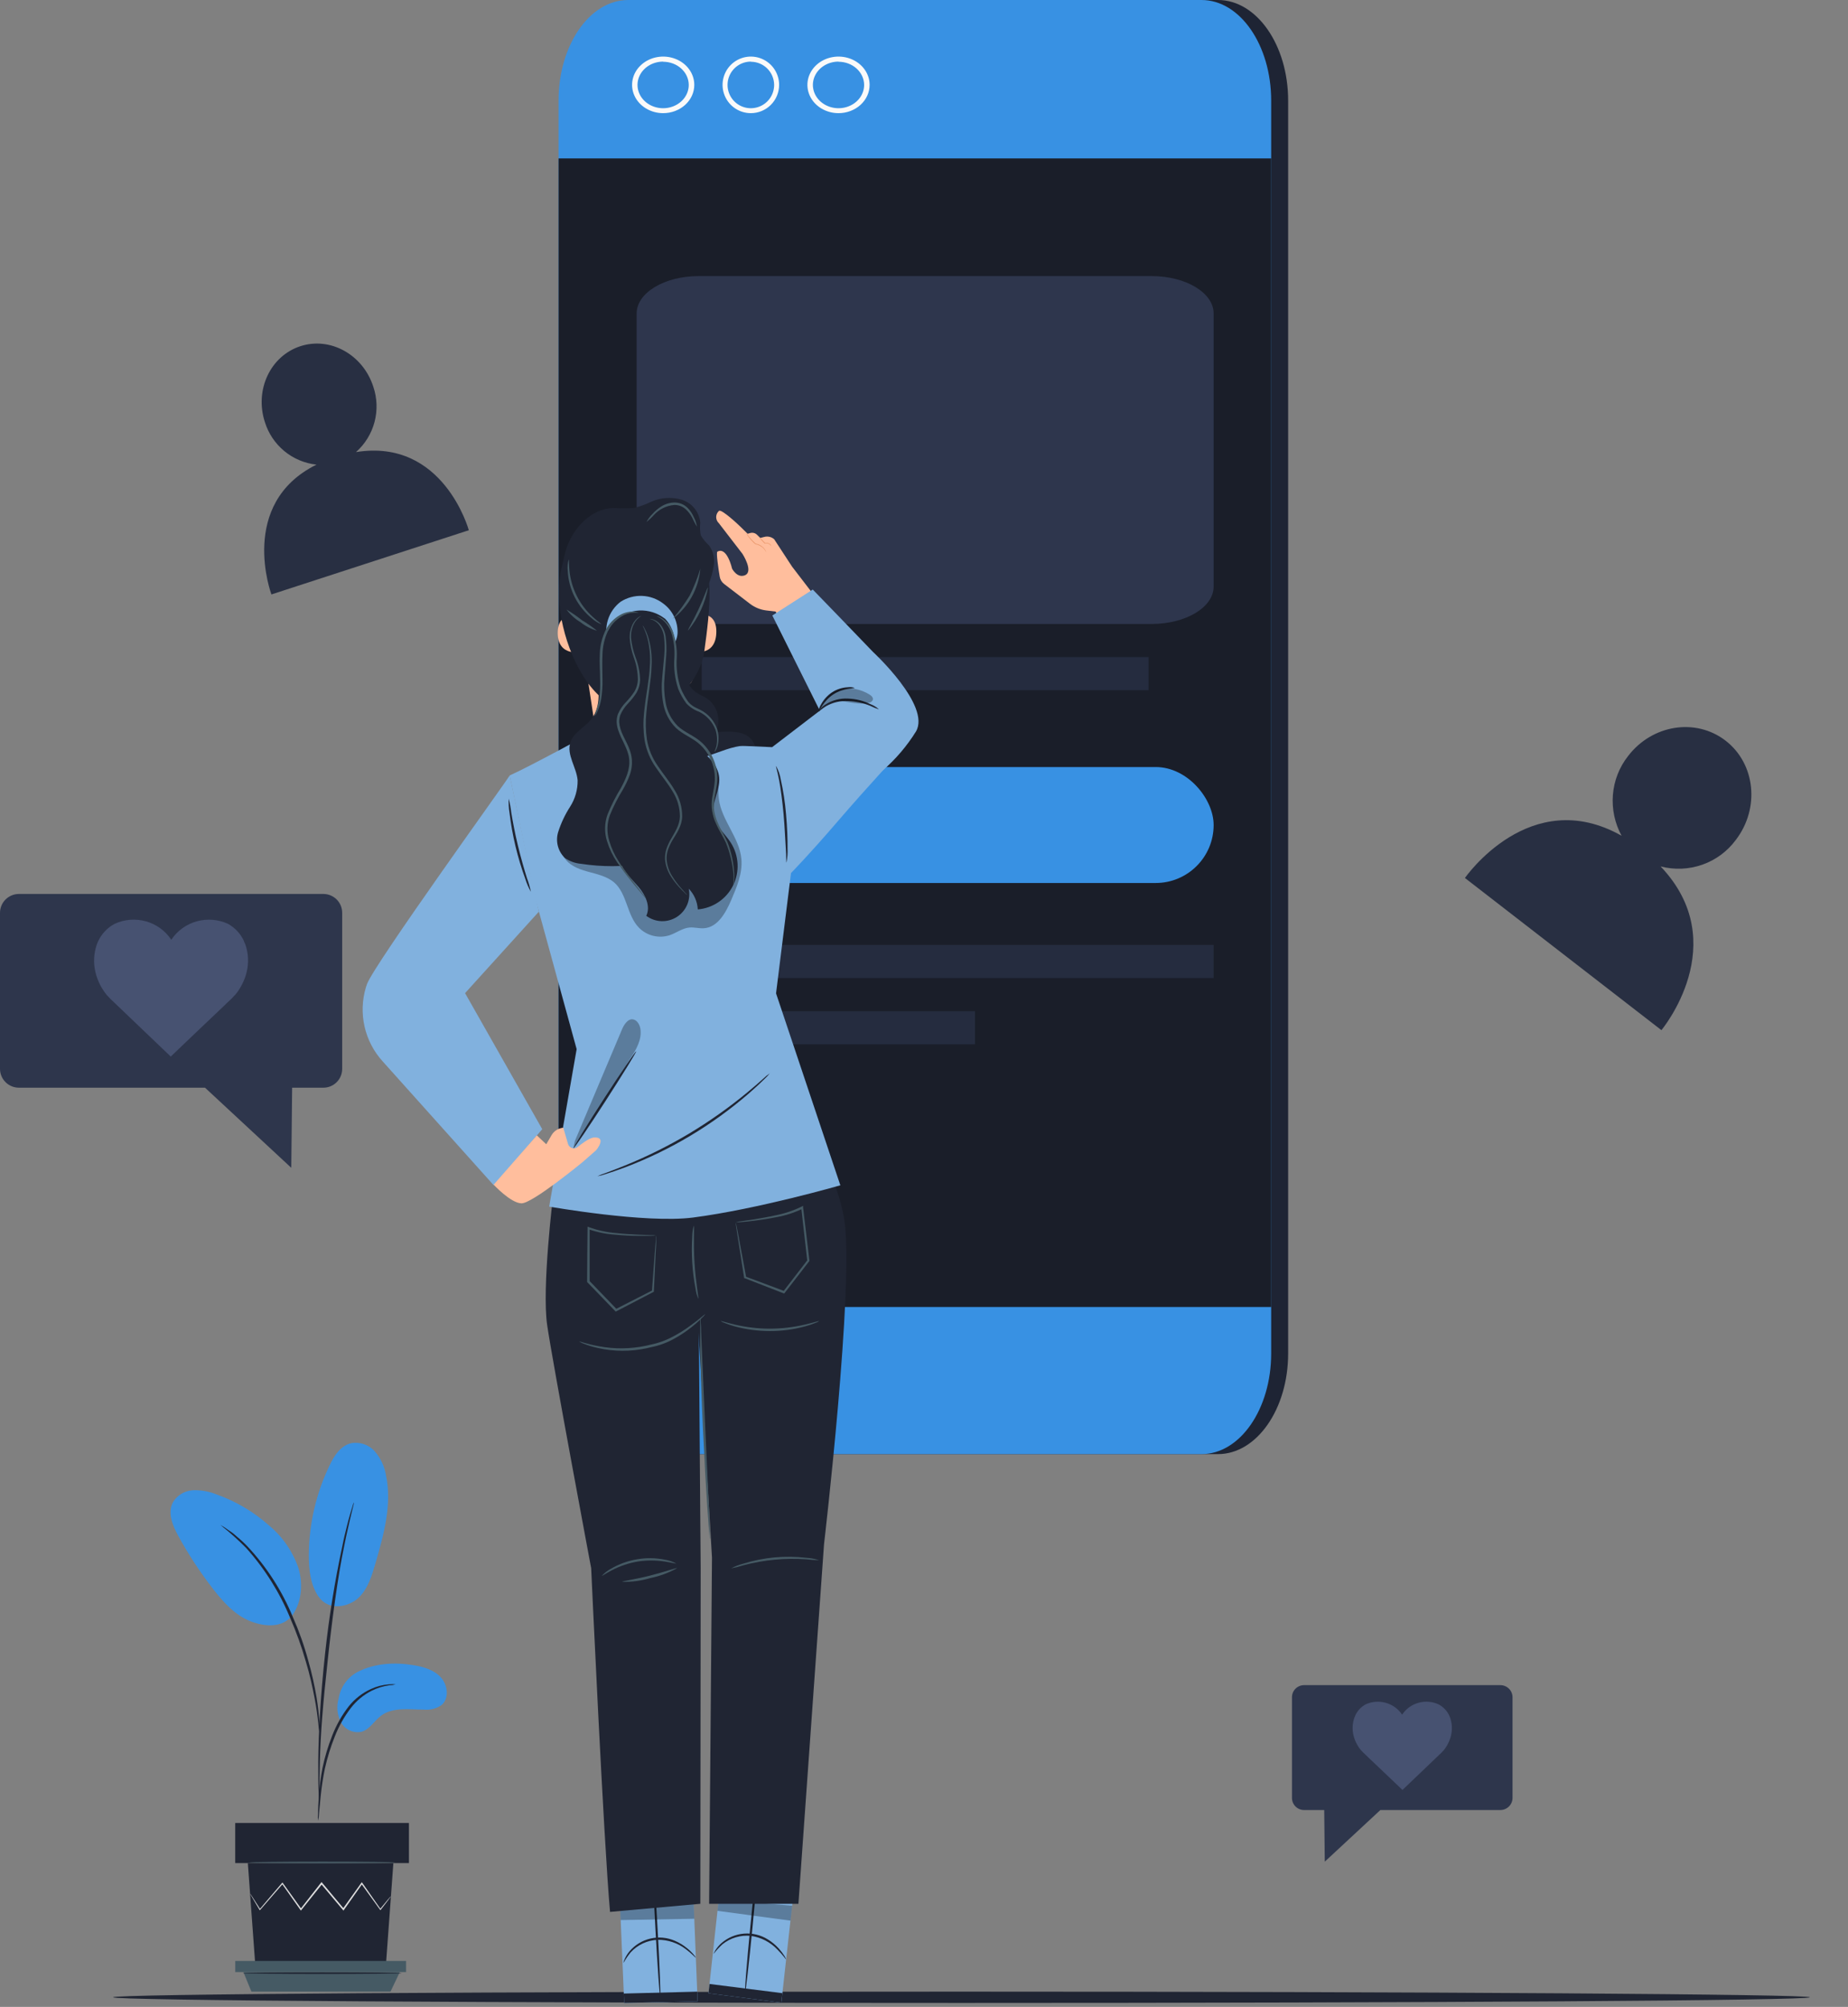 <svg width="339" height="368" viewBox="0 0 339 368" fill="none" xmlns="http://www.w3.org/2000/svg">
<rect x="0" y="0" width="339" height="368" fill="#808080" stroke="none"/>
<path d="M237 311.217V329.682C237 330.27 237.234 330.834 237.651 331.25C238.068 331.666 238.634 331.9 239.223 331.9H242.917L243.017 341.37L253.218 331.9H275.239C275.828 331.896 276.391 331.662 276.808 331.246C277.224 330.831 277.459 330.269 277.462 329.682V311.217C277.459 310.63 277.224 310.068 276.808 309.653C276.391 309.238 275.828 309.003 275.239 309H239.223C238.634 309 238.068 309.234 237.651 309.649C237.234 310.065 237 310.629 237 311.217Z" fill="#2E364C"/>
<path d="M263.511 322.253L263.866 321.916L264.043 321.741C264.281 321.54 264.502 321.319 264.702 321.08L264.841 320.943C265.089 320.631 265.314 320.301 265.512 319.956C265.747 319.522 265.938 319.067 266.082 318.596C266.117 318.485 266.147 318.373 266.171 318.259C266.436 317.163 266.379 316.016 266.006 314.951L265.867 314.614C265.461 313.726 264.772 312.994 263.904 312.529C262.745 311.994 261.428 311.89 260.197 312.236C258.966 312.582 257.903 313.356 257.205 314.414C256.506 313.358 255.443 312.586 254.213 312.24C252.982 311.894 251.667 311.996 250.507 312.529C249.666 312.991 249 313.71 248.608 314.576C248.608 314.689 248.506 314.801 248.468 314.913C248.084 315.976 248.023 317.125 248.291 318.221C248.326 318.332 248.356 318.445 248.38 318.558C248.523 319.032 248.718 319.488 248.962 319.919C249.152 320.269 249.377 320.599 249.633 320.905L249.76 321.03C249.972 321.274 250.2 321.503 250.444 321.717L250.621 321.879L250.963 322.216L254.445 325.524L254.8 325.861L257.269 328.22L259.738 325.861L260.093 325.524L263.511 322.253Z" fill="#475271"/>
<path d="M62.769 167.364V196.009C62.769 196.921 62.405 197.796 61.758 198.441C61.111 199.086 60.234 199.448 59.319 199.448H53.59L53.434 214.14L37.61 199.448H3.449C2.536 199.443 1.662 199.079 1.016 198.435C0.37 197.791 0.005 196.919 -0 196.009V167.364C0.005 166.454 0.37 165.582 1.016 164.938C1.662 164.294 2.536 163.93 3.449 163.925H59.319C60.234 163.925 61.111 164.287 61.758 164.932C62.405 165.577 62.769 166.452 62.769 167.364Z" fill="#2E364C"/>
<path d="M21.639 184.484L21.089 183.961L20.814 183.69C20.445 183.377 20.103 183.034 19.793 182.664L19.577 182.451C19.192 181.967 18.844 181.456 18.536 180.921C18.171 180.248 17.875 179.541 17.652 178.81C17.597 178.638 17.551 178.464 17.514 178.287C17.102 176.588 17.191 174.807 17.77 173.156L17.986 172.633C18.615 171.256 19.684 170.12 21.03 169.399C22.829 168.569 24.871 168.407 26.781 168.944C28.691 169.482 30.339 170.682 31.422 172.323C32.507 170.685 34.155 169.488 36.064 168.95C37.973 168.413 40.014 168.573 41.813 169.399C43.117 170.116 44.151 171.23 44.759 172.575C44.759 172.749 44.916 172.923 44.975 173.098C45.571 174.746 45.666 176.529 45.25 178.229C45.195 178.401 45.15 178.576 45.113 178.752C44.891 179.486 44.588 180.194 44.209 180.863C43.915 181.406 43.566 181.918 43.168 182.393L42.972 182.586C42.643 182.965 42.289 183.321 41.911 183.651L41.636 183.903L41.106 184.426L35.704 189.558L35.154 190.08L31.323 193.74L27.493 190.08L26.943 189.558L21.639 184.484Z" fill="#475271"/>
<path d="M58.056 85.198C55.886 84.966 53.832 84.101 52.148 82.709C50.464 81.318 49.224 79.462 48.581 77.371C46.681 71.503 49.593 65.287 55.081 63.489C60.569 61.69 66.571 65.011 68.472 70.888C69.188 72.981 69.269 75.239 68.705 77.377C68.141 79.516 66.956 81.438 65.302 82.901C81.365 80.301 86 97.228 86 97.228L49.789 109C49.789 109 43.573 92.375 58.056 85.198Z" fill="#282F42"/>
<path d="M297.469 153.254C296.22 150.956 295.665 148.349 295.872 145.756C296.079 143.163 297.039 140.697 298.634 138.665C303.043 132.867 311.06 131.59 316.536 135.808C322.013 140.027 322.865 148.176 318.447 153.98C316.902 156.086 314.763 157.675 312.303 158.547C309.842 159.418 307.17 159.533 304.624 158.876C318.066 173.006 304.772 188.896 304.772 188.896L268.73 160.995C268.73 160.995 280.656 143.745 297.469 153.254Z" fill="#282F42"/>
<path d="M332 366.237C332 366.835 262.318 367.274 176.382 367.274C90.445 367.274 20.75 366.835 20.75 366.237C20.75 365.638 90.418 365.199 176.382 365.199C262.346 365.199 332 365.678 332 366.237Z" fill="#202533"/>
<path d="M65.602 306.58C68.717 304.973 72.388 304.767 75.846 305.338C77.704 305.643 79.654 306.199 80.91 307.623C82.167 309.047 82.434 311.477 80.964 312.68C80.026 313.311 78.898 313.597 77.773 313.487C75.061 313.487 72.061 312.977 69.897 314.607C68.656 315.536 67.841 317.082 66.364 317.539C65.63 317.705 64.862 317.628 64.176 317.32C63.489 317.013 62.921 316.491 62.556 315.833C61.849 314.476 61.694 312.9 62.121 311.431C62.288 310.409 62.689 309.439 63.293 308.597C63.897 307.756 64.687 307.065 65.602 306.58Z" fill="#3891E3"/>
<path d="M58.466 292.802C60.37 295.521 64.071 294.622 65.793 292.962C67.514 291.301 68.23 288.887 68.892 286.595C70.415 281.347 71.939 275.848 70.804 270.502C70.53 268.884 69.819 267.372 68.748 266.13C68.204 265.517 67.509 265.059 66.733 264.801C65.956 264.543 65.124 264.494 64.323 264.66C62.457 265.147 61.276 266.945 60.454 268.719C57.977 273.854 56.676 279.477 56.645 285.178C56.645 287.828 56.943 290.608 58.443 292.794" fill="#3891E3"/>
<path d="M53.233 296.701C55.297 294.249 55.693 290.669 54.756 287.562C53.712 284.506 51.847 281.797 49.364 279.732C46.548 277.223 43.271 275.285 39.715 274.028C38.336 273.467 36.853 273.207 35.366 273.266C34.624 273.31 33.904 273.534 33.268 273.919C32.632 274.304 32.1 274.838 31.718 275.475C30.697 277.417 31.672 279.77 32.73 281.689C34.59 285.072 36.711 288.303 39.075 291.354C40.979 293.807 43.157 296.229 46.059 297.333C48.961 298.437 51.969 298.316 53.507 296.305" fill="#3891E3"/>
<path d="M58.336 333.852C58.437 333.445 58.495 333.029 58.511 332.611C58.594 331.712 58.709 330.585 58.838 329.237C59.008 327.575 59.262 325.922 59.6 324.286C60.045 322.294 60.649 320.341 61.405 318.445C62.142 316.551 63.145 314.771 64.383 313.159C65.403 311.843 66.704 310.771 68.191 310.021C69.19 309.525 70.262 309.19 71.367 309.031C71.781 309.02 72.192 308.961 72.593 308.856C72.178 308.81 71.759 308.81 71.344 308.856C70.197 308.94 69.074 309.232 68.031 309.717C66.456 310.438 65.071 311.518 63.987 312.87C62.715 314.507 61.689 316.321 60.94 318.254C60.175 320.179 59.579 322.167 59.158 324.195C58.838 325.851 58.617 327.524 58.495 329.206C58.389 330.638 58.351 331.796 58.336 332.603C58.287 333.018 58.287 333.437 58.336 333.852Z" fill="#202533"/>
<path d="M58.564 331.255C58.603 331.065 58.615 330.87 58.602 330.677C58.602 330.25 58.602 329.702 58.602 329.039C58.602 327.615 58.602 325.551 58.678 323.007C58.8 317.919 59.242 312.443 60.087 304.728C60.849 297.47 61.968 289.016 63.133 283.525C63.377 282.276 63.621 281.149 63.849 280.166C64.078 279.184 64.26 278.331 64.436 277.638C64.611 276.945 64.725 276.465 64.824 276.046C64.88 275.86 64.913 275.668 64.923 275.475C64.839 275.648 64.772 275.829 64.725 276.015C64.596 276.427 64.443 276.952 64.245 277.592C64.047 278.232 63.819 279.115 63.575 280.098C63.331 281.08 63.042 282.2 62.813 283.449C61.412 289.946 60.354 296.513 59.645 303.121C58.8 310.859 58.419 317.904 58.381 323.007C58.381 325.558 58.381 327.622 58.472 329.054C58.518 329.717 58.548 330.258 58.571 330.692C58.55 330.879 58.548 331.068 58.564 331.255Z" fill="#202533"/>
<path d="M58.603 317.66C58.652 317.09 58.652 316.516 58.603 315.946C58.506 314.392 58.331 312.844 58.078 311.308C57.7 309.024 57.191 306.763 56.555 304.537C55.819 301.801 54.874 299.125 53.729 296.533C51.765 291.75 48.95 287.363 45.42 283.585C44.806 282.941 44.152 282.336 43.462 281.773C43.165 281.521 42.899 281.262 42.625 281.064L41.863 280.546C41.406 280.199 40.922 279.888 40.416 279.617C42.08 280.923 43.66 282.332 45.146 283.837C48.563 287.64 51.304 292.001 53.249 296.731C54.373 299.308 55.324 301.956 56.098 304.659C56.859 307.15 57.331 309.434 57.705 311.361C58.078 313.288 58.261 314.865 58.383 315.931C58.409 316.512 58.483 317.091 58.603 317.66Z" fill="#202533"/>
<path d="M45.465 341.636L46.828 360.288H70.796L72.159 341.636H45.465Z" fill="#202533"/>
<path d="M75.016 334.279H43.15V341.629H75.016V334.279Z" fill="#202533"/>
<path d="M43.157 359.572V361.613H44.65H74.49V359.572H43.157Z" fill="#455A64"/>
<path d="M46.119 365.2L44.649 361.613H73.347L71.633 365.2H46.119Z" fill="#455A64"/>
<path d="M71.709 347.729C71.709 347.729 71.709 347.798 71.595 347.905C71.481 348.011 71.389 348.186 71.237 348.377L69.843 350.189L69.782 350.266L69.721 350.182L66.271 345.414H66.469L63.11 350.189L63.004 350.342L62.889 350.197L58.883 345.437H59.112L58.891 345.719L55.311 350.189L55.197 350.342L55.083 350.182C53.864 348.468 52.73 346.861 51.709 345.406H51.899L47.741 350.189L47.665 350.273L47.611 350.189C47.063 349.268 46.621 348.537 46.309 348.004L45.974 347.417C45.93 347.355 45.896 347.285 45.875 347.211C45.926 347.268 45.972 347.329 46.012 347.394C46.111 347.539 46.233 347.729 46.378 347.958L47.749 350.106H47.619L51.709 345.307L51.816 345.193L51.907 345.323L55.319 350.075H55.091L58.655 345.528L58.876 345.254L58.99 345.109L59.104 345.254L63.095 350.022H62.874L66.271 345.277L66.37 345.14L66.469 345.277L69.828 350.075H69.706L71.153 348.331C71.313 348.156 71.442 348.004 71.541 347.882L71.709 347.729Z" fill="#E0E0E0"/>
<path d="M72.487 341.515C72.487 341.591 66.486 341.659 59.083 341.659C51.68 341.659 45.709 341.591 45.709 341.515C45.709 341.438 51.711 341.362 59.121 341.362C66.532 341.362 72.487 341.431 72.487 341.515Z" fill="#455A64"/>
<path d="M73.698 361.812C73.698 361.895 67.171 361.964 59.128 361.964C51.085 361.964 44.551 361.895 44.551 361.812C44.551 361.728 51.078 361.667 59.128 361.667C67.178 361.667 73.698 361.736 73.698 361.812Z" fill="#202533"/>
<path d="M223.427 0H117.408C110.299 0 104.536 8.261 104.536 18.452V248.186C104.536 258.376 110.299 266.637 117.408 266.637H223.427C230.536 266.637 236.299 258.376 236.299 248.186V18.452C236.299 8.261 230.536 0 223.427 0Z" fill="#1E2434"/>
<path d="M220.416 0H115.233C108.18 0 102.462 8.261 102.462 18.452V248.186C102.462 258.376 108.18 266.637 115.233 266.637H220.416C227.469 266.637 233.187 258.376 233.187 248.186V18.452C233.187 8.261 227.469 0 220.416 0Z" fill="#3891E3"/>
<path d="M121.655 20.75C120.527 20.75 119.424 20.446 118.485 19.876C117.547 19.306 116.815 18.496 116.384 17.548C115.952 16.6 115.839 15.557 116.059 14.55C116.279 13.544 116.823 12.62 117.621 11.894C118.419 11.169 119.435 10.675 120.542 10.475C121.649 10.274 122.796 10.377 123.839 10.77C124.882 11.162 125.773 11.827 126.4 12.681C127.027 13.534 127.362 14.537 127.362 15.562C127.362 16.938 126.761 18.258 125.69 19.231C124.62 20.203 123.169 20.75 121.655 20.75ZM121.655 11.298C120.725 11.296 119.815 11.546 119.04 12.015C118.266 12.483 117.662 13.151 117.305 13.932C116.948 14.713 116.854 15.573 117.035 16.403C117.216 17.233 117.664 17.995 118.322 18.593C118.98 19.191 119.818 19.598 120.731 19.763C121.644 19.927 122.59 19.842 123.449 19.517C124.308 19.193 125.042 18.644 125.558 17.94C126.074 17.236 126.348 16.408 126.346 15.562C126.339 14.436 125.841 13.358 124.962 12.564C124.083 11.77 122.895 11.325 121.655 11.325V11.298Z" fill="#FAFAFA"/>
<path d="M137.745 20.75C136.719 20.752 135.715 20.449 134.861 19.88C134.006 19.311 133.34 18.502 132.946 17.554C132.552 16.606 132.448 15.563 132.647 14.556C132.847 13.549 133.34 12.624 134.065 11.898C134.79 11.171 135.715 10.676 136.721 10.475C137.728 10.274 138.771 10.377 139.719 10.769C140.668 11.161 141.479 11.826 142.049 12.68C142.619 13.533 142.924 14.536 142.924 15.562C142.924 16.937 142.379 18.255 141.408 19.227C140.437 20.2 139.119 20.748 137.745 20.75ZM137.745 11.298C136.899 11.296 136.072 11.546 135.368 12.015C134.664 12.483 134.115 13.151 133.79 13.932C133.466 14.713 133.38 15.573 133.545 16.403C133.71 17.233 134.117 17.995 134.715 18.593C135.313 19.191 136.075 19.598 136.905 19.763C137.735 19.927 138.594 19.842 139.376 19.517C140.157 19.193 140.824 18.644 141.293 17.94C141.762 17.236 142.011 16.408 142.009 15.562C142 14.437 141.547 13.36 140.749 12.567C139.95 11.773 138.871 11.327 137.745 11.325V11.298Z" fill="#FAFAFA"/>
<path d="M153.818 20.75C152.689 20.75 151.586 20.446 150.647 19.876C149.709 19.306 148.978 18.496 148.546 17.548C148.114 16.6 148.001 15.557 148.221 14.55C148.441 13.544 148.985 12.62 149.783 11.894C150.581 11.169 151.597 10.675 152.704 10.475C153.811 10.274 154.959 10.377 156.001 10.77C157.044 11.162 157.935 11.827 158.562 12.681C159.189 13.534 159.524 14.537 159.524 15.562C159.524 16.938 158.923 18.258 157.853 19.231C156.782 20.203 155.331 20.75 153.818 20.75ZM153.818 11.298C152.888 11.298 151.978 11.549 151.205 12.019C150.432 12.489 149.83 13.157 149.474 13.938C149.119 14.719 149.026 15.579 149.208 16.408C149.39 17.237 149.839 17.999 150.497 18.596C151.156 19.193 151.994 19.599 152.907 19.763C153.819 19.927 154.764 19.841 155.623 19.517C156.482 19.192 157.215 18.643 157.731 17.939C158.246 17.235 158.52 16.408 158.518 15.562C158.508 14.435 158.008 13.357 157.128 12.564C156.247 11.77 155.058 11.325 153.818 11.325V11.298Z" fill="#FAFAFA"/>
<rect x="102.462" y="29.05" width="130.725" height="210.612" fill="#1A1E29"/>
<path d="M211.258 50.626H128.162C121.88 50.626 116.787 53.695 116.787 57.481V107.56C116.787 111.346 121.88 114.415 128.162 114.415H211.258C217.54 114.415 222.633 111.346 222.633 107.56V57.481C222.633 53.695 217.54 50.626 211.258 50.626Z" fill="#2E364D"/>
<path d="M128.723 126.564L210.693 126.564V120.489L128.723 120.489V126.564Z" fill="#252C3F"/>
<path d="M116.786 179.344L222.632 179.344V173.269L116.786 173.269V179.344Z" fill="#252C3F"/>
<path d="M116.786 191.494H178.861V185.419H116.786V191.494Z" fill="#252C3F"/>
<rect x="116.787" y="140.65" width="105.846" height="21.263" rx="10.632" fill="#3891E3"/>
<path d="M131.871 95.941L136.198 101.558C136.198 101.558 138.293 104.786 136.666 105.478C135.229 106.084 134.294 104.275 134.294 104.275C134.294 104.275 133.377 100.156 131.594 101.16C131.344 101.307 131.776 104.232 132.019 105.712C132.103 106.255 132.394 106.745 132.832 107.079L137.574 110.714C138.455 111.388 139.502 111.812 140.603 111.942L142.291 112.141L143.684 114.911L151.351 111.787L145.294 103.894L142.014 98.875C141.771 98.663 141.48 98.513 141.166 98.439C140.853 98.365 140.526 98.369 140.214 98.451L139.461 98.641L138.89 98.079C138.727 97.911 138.522 97.791 138.296 97.732C138.071 97.672 137.833 97.676 137.609 97.741L137.142 97.871L135.809 96.564C135.385 96.141 132.46 93.415 131.915 93.657C131.75 93.797 131.617 93.97 131.524 94.165C131.431 94.361 131.381 94.573 131.377 94.789C131.373 95.005 131.415 95.22 131.5 95.419C131.585 95.617 131.712 95.796 131.871 95.941Z" fill="#FFBE9D"/>
<path d="M140.568 101.272C140.435 101.052 140.287 100.841 140.127 100.64C139.702 100.185 139.14 99.881 138.526 99.775C138.047 99.357 137.62 98.883 137.254 98.365C137.091 98.16 136.96 97.932 136.864 97.689C137.032 97.888 137.188 98.096 137.332 98.312C137.716 98.793 138.138 99.242 138.595 99.654C138.751 99.706 138.924 99.74 139.097 99.801C139.531 99.963 139.913 100.238 140.205 100.597C140.322 100.746 140.421 100.909 140.499 101.082C140.532 101.141 140.555 101.206 140.568 101.272Z" fill="#EB996E"/>
<path d="M141.451 100.139C141.386 100.021 141.297 99.918 141.191 99.836C141.07 99.743 140.928 99.68 140.777 99.653C140.627 99.626 140.472 99.635 140.326 99.68H140.282L140.187 99.585C139.808 99.222 139.466 98.822 139.166 98.391C139.569 98.725 139.942 99.092 140.282 99.49L140.378 99.585H140.308C140.48 99.528 140.665 99.519 140.841 99.559C141.018 99.599 141.181 99.685 141.312 99.81C141.451 99.948 141.477 100.139 141.451 100.139Z" fill="#EB996E"/>
<path d="M132.675 340.681L129.967 365.5L143.328 367.231L146.098 342.377L132.675 340.681Z" fill="#81B1DE"/>
<path d="M136.666 365.422C136.778 365.422 137.402 360.005 138.051 353.307C138.7 346.609 139.132 341.148 139.02 341.14C138.907 341.131 138.293 346.557 137.644 353.255C136.995 359.953 136.553 365.414 136.666 365.422Z" fill="#202533"/>
<path d="M130.157 363.796L143.519 365.483L143.328 367.231L129.967 365.501L130.157 363.796Z" fill="#202533"/>
<path d="M144.212 359.287C144.212 359.287 144.143 359.071 143.927 358.707C143.617 358.21 143.263 357.74 142.871 357.305C142.281 356.653 141.603 356.088 140.854 355.626C139.551 354.813 138.021 354.44 136.49 354.562C134.958 354.683 133.506 355.293 132.348 356.301C131.908 356.695 131.526 357.15 131.214 357.651C130.998 358.006 130.911 358.223 130.937 358.24C131.42 357.618 131.956 357.039 132.538 356.509C134.001 355.338 135.866 354.788 137.73 354.977C139.6 355.235 141.325 356.123 142.62 357.496C143.684 358.543 144.152 359.33 144.212 359.287Z" fill="#202533"/>
<g opacity="0.3">
<path d="M145.311 349.447L145.009 352.182L131.621 350.391L131.846 348.331L145.311 349.447Z" fill="black"/>
</g>
<path d="M113.447 342.326L114.503 367.275L127.968 366.972L126.965 341.971L113.447 342.326Z" fill="#81B1DE"/>
<path d="M121.114 366.185C121.226 366.185 121.019 360.715 120.647 353.983C120.275 347.25 119.885 341.798 119.781 341.807C119.677 341.815 119.876 347.276 120.249 354.009C120.621 360.741 121.001 366.185 121.114 366.185Z" fill="#202533"/>
<path d="M114.434 365.552L127.899 365.206L127.968 366.971L114.503 367.274L114.434 365.552Z" fill="#202533"/>
<path d="M127.648 358.985C127.558 358.787 127.432 358.608 127.276 358.457C126.901 358.005 126.481 357.593 126.021 357.228C125.343 356.67 124.588 356.213 123.78 355.869C122.369 355.26 120.8 355.121 119.304 355.471C117.809 355.822 116.465 356.644 115.472 357.816C115.094 358.27 114.785 358.778 114.555 359.322C114.452 359.516 114.388 359.727 114.364 359.945C114.752 359.261 115.195 358.61 115.688 357.998C116.968 356.61 118.744 355.783 120.63 355.696C122.507 355.667 124.338 356.277 125.822 357.427C127.016 358.318 127.596 359.028 127.648 358.985Z" fill="#202533"/>
<g opacity="0.3">
<path d="M127.249 349.093L127.362 351.836L113.853 352.078L113.767 350.01L127.249 349.093Z" fill="black"/>
</g>
<path d="M128.531 287.468L128.004 219.189H101.471C101.471 219.189 99.377 236.134 100.372 242.97C101.367 249.807 108.446 287.564 108.446 287.564C108.446 287.564 110.739 337.704 111.907 350.581L128.471 349.092L128.531 287.468Z" fill="#202533"/>
<path d="M144.791 204.79C150.136 209.825 153.683 216.473 154.89 223.716C156.734 235.606 151.161 283.159 151.161 283.159L146.462 349.093H130.08L130.608 285.608L127.778 238.332L125.935 223.379L144.791 204.79Z" fill="#202533"/>
<path d="M130.236 282.198C130.189 282.067 130.166 281.93 130.166 281.791C130.166 281.471 130.097 281.082 130.054 280.614C129.976 279.515 129.872 278.018 129.742 276.287C129.5 272.618 129.206 267.547 128.946 261.948C128.687 256.349 128.514 251.269 128.453 247.591C128.453 245.748 128.453 244.259 128.453 243.264V242.087C128.448 241.947 128.463 241.808 128.496 241.672C128.536 241.807 128.553 241.947 128.548 242.087C128.548 242.407 128.548 242.797 128.6 243.264C128.6 244.363 128.695 245.86 128.756 247.591C128.92 251.33 129.137 256.366 129.379 261.931C129.621 267.495 129.872 272.54 130.045 276.279C130.114 278.061 130.175 279.533 130.218 280.606C130.218 281.073 130.218 281.471 130.218 281.782C130.249 281.919 130.255 282.06 130.236 282.198Z" fill="#455A64"/>
<path d="M150.261 286.084C149.46 286.081 148.659 286.029 147.864 285.928C144.024 285.661 140.165 286.023 136.441 287.001C135.679 287.248 134.901 287.444 134.113 287.59C134.823 287.212 135.575 286.922 136.355 286.724C140.085 285.562 144.018 285.197 147.899 285.651C148.702 285.693 149.496 285.839 150.261 286.084Z" fill="#455A64"/>
<path d="M124.023 286.69C124.023 286.768 123.227 286.526 121.954 286.335C120.303 286.076 118.621 286.076 116.97 286.335C115.322 286.619 113.728 287.156 112.245 287.928C111.102 288.525 110.453 289.009 110.41 288.949C110.889 288.421 111.457 287.981 112.089 287.651C113.57 286.782 115.198 286.196 116.892 285.92C118.59 285.628 120.328 285.657 122.015 286.006C122.718 286.119 123.397 286.351 124.023 286.69Z" fill="#455A64"/>
<path d="M124.187 287.556C122.666 288.405 121.023 289.016 119.315 289.364C117.631 289.862 115.879 290.095 114.123 290.057C114.123 289.927 116.416 289.624 119.177 288.932C121.937 288.239 124.144 287.426 124.187 287.556Z" fill="#455A64"/>
<path d="M129.37 240.98C129.199 241.234 128.995 241.464 128.764 241.664C128.565 241.88 128.297 242.123 127.986 242.4C127.674 242.677 127.311 243.005 126.887 243.326C125.912 244.115 124.87 244.816 123.771 245.42C122.412 246.194 120.936 246.741 119.401 247.038L118.605 247.228C115.671 247.857 112.636 247.842 109.709 247.185C108.825 246.993 107.957 246.732 107.112 246.406C106.806 246.304 106.515 246.161 106.247 245.982C106.247 245.904 107.58 246.45 109.795 246.848C112.686 247.399 115.657 247.369 118.536 246.761L119.314 246.571C120.796 246.278 122.223 245.758 123.546 245.03C124.638 244.456 125.682 243.796 126.67 243.057C128.392 241.828 129.318 240.92 129.37 240.98Z" fill="#455A64"/>
<path d="M134.96 224.14C134.96 224.14 135.029 224.417 135.133 224.893C135.237 225.369 135.367 226.104 135.531 226.944C135.86 228.753 136.327 231.271 136.881 234.222L136.76 234.075L143.925 236.757L143.674 236.827L147.266 232.171L148.131 231.046L148.088 231.21C147.69 227.688 147.309 224.374 146.98 221.466L147.283 221.613C145.726 222.366 144.072 222.899 142.368 223.197C140.871 223.5 139.546 223.69 138.456 223.828C137.366 223.967 136.5 224.053 135.912 224.097C135.61 224.125 135.305 224.125 135.003 224.097C135.288 224.026 135.577 223.977 135.869 223.95L138.396 223.578C139.477 223.404 140.793 223.179 142.272 222.851C143.931 222.528 145.54 221.99 147.058 221.25L147.318 221.103V221.397C147.664 224.296 148.053 227.61 148.477 231.132V231.228L148.417 231.297L147.551 232.422L143.951 237.069L143.856 237.199L143.7 237.138C141.104 236.134 138.716 235.208 136.604 234.378H136.5V234.274C136.024 231.228 135.635 228.692 135.332 226.849C135.202 225.983 135.107 225.343 135.029 224.824C134.984 224.599 134.961 224.37 134.96 224.14Z" fill="#455A64"/>
<path d="M120.379 226.51C120.397 226.741 120.397 226.972 120.379 227.203C120.379 227.73 120.379 228.405 120.301 229.245C120.215 231.114 120.093 233.676 119.946 236.756V236.86L119.851 236.912L113.093 240.434L112.945 240.512L112.833 240.391L108.748 236.159L107.762 235.147L107.701 235.078V235.026C107.701 231.469 107.762 228.103 107.779 225.212V224.918L108.056 225.03C109.642 225.607 111.298 225.968 112.98 226.104C114.494 226.268 115.818 226.346 116.918 226.398L119.462 226.493C119.751 226.49 120.04 226.507 120.327 226.545C120.041 226.594 119.752 226.617 119.462 226.614C118.873 226.614 118.008 226.614 116.909 226.614C115.81 226.614 114.468 226.545 112.945 226.406C111.221 226.3 109.52 225.954 107.892 225.377L108.168 225.195C108.168 228.12 108.168 231.46 108.168 235.008L108.108 234.853L109.086 235.865L113.17 240.105L112.911 240.062L119.695 236.601L119.592 236.756C119.817 233.728 120.007 231.209 120.137 229.375C120.206 228.509 120.267 227.826 120.31 227.289C120.315 227.028 120.338 226.768 120.379 226.51Z" fill="#455A64"/>
<path d="M128.09 238.15C127.833 237.539 127.662 236.895 127.58 236.238C127.275 234.672 127.076 233.088 126.983 231.495C126.88 229.905 126.88 228.309 126.983 226.718C126.989 226.054 127.085 225.393 127.268 224.754C127.407 224.754 127.173 227.774 127.398 231.469C127.623 235.165 128.22 238.115 128.09 238.15Z" fill="#455A64"/>
<path d="M150.26 242.252C150.057 242.389 149.835 242.497 149.602 242.572C148.99 242.822 148.363 243.033 147.724 243.204C145.61 243.784 143.427 244.075 141.234 244.069C139.042 244.071 136.859 243.78 134.744 243.204C134.106 243.026 133.479 242.813 132.866 242.564C132.63 242.494 132.408 242.385 132.208 242.243C132.208 242.166 133.203 242.512 134.804 242.893C139.022 243.879 143.411 243.879 147.629 242.893C149.256 242.52 150.234 242.174 150.26 242.252Z" fill="#455A64"/>
<path d="M108.938 134.131C108.938 134.131 96.996 140.656 93.5 142.188L98.268 165.008L105.78 192.38L100.743 221.249C100.743 221.249 118.449 224.382 127.129 223.257C139.011 221.716 154.155 217.346 154.155 217.346L142.36 182.151L145.38 157.851L140.317 137.367L127.977 135.905L108.938 134.131Z" fill="#81B1DE"/>
<g opacity="0.3">
<path d="M103.331 156.951C104.136 158.552 105.979 159.322 107.71 159.798C109.441 160.274 111.293 160.663 112.651 161.797C115.057 163.891 114.988 167.855 117.212 170.113C117.933 170.844 118.844 171.36 119.843 171.601C120.841 171.843 121.887 171.801 122.863 171.481C124.092 171.057 125.173 170.2 126.463 170.079C127.328 169.992 128.246 170.278 129.146 170.209C131.664 170.036 133.144 167.362 134.147 165.016C135.151 162.671 136.259 160.075 135.999 157.47C135.619 153.567 132.373 150.417 131.871 146.532C131.69 145.086 131.871 143.624 131.742 142.205C131.612 140.786 130.946 139.228 129.63 138.622" fill="black"/>
</g>
<path d="M150.91 131.353L141.677 112.86L149.093 108.101C149.093 108.101 158.379 117.672 160.135 119.532C160.135 119.532 170.814 129.38 168.028 134.131C166.359 136.815 164.293 139.231 161.901 141.297L150.91 131.353Z" fill="#81B1DE"/>
<path d="M93.5 142.188C93.335 142.673 68.646 176.804 67.322 180.447C67.253 180.643 67.183 180.851 67.114 181.07C66.417 183.407 66.337 185.885 66.879 188.262C67.422 190.64 68.57 192.836 70.212 194.639L90.575 217.347L99.471 207.058L85.313 182.109L98.839 167.181L93.5 142.188Z" fill="#81B1DE"/>
<path d="M108.973 208.58C108.108 208.632 106.645 209.775 105.979 210.311C105.76 210.49 105.482 210.579 105.2 210.562C104.97 210.547 104.751 210.461 104.572 210.317C104.392 210.174 104.261 209.978 104.196 209.757L103.331 206.789C102.891 206.826 102.467 206.968 102.093 207.203C101.72 207.438 101.408 207.759 101.185 208.139L100.207 209.818L98.476 208.191L90.558 217.234C90.558 217.234 93.673 220.601 95.655 220.653C97.636 220.704 106.905 213.063 106.905 213.063L109.371 210.9C109.371 210.9 111.396 208.433 108.973 208.58Z" fill="#FFBE9D"/>
<path d="M134.632 136.692L141.641 137.004L151.619 129.371L165.742 137.16C165.742 137.16 159.382 143.961 153.393 150.928C148.556 156.562 145.112 160.084 145.112 160.084L134.632 136.692Z" fill="#81B1DE"/>
<path d="M141.209 196.819C140.902 197.199 140.567 197.555 140.205 197.884C139.548 198.55 138.544 199.476 137.272 200.584C130.609 206.335 122.995 210.88 114.772 214.015C113.197 214.603 111.907 215.044 111.007 215.313C110.546 215.477 110.071 215.602 109.588 215.685C110.027 215.474 110.481 215.294 110.947 215.148C111.812 214.828 113.101 214.343 114.65 213.712C118.698 212.069 122.615 210.122 126.368 207.888C130.114 205.643 133.686 203.12 137.055 200.341C138.345 199.268 139.374 198.386 140.067 197.745C140.419 197.403 140.801 197.093 141.209 196.819Z" fill="#202533"/>
<path d="M116.693 192.787C116.797 192.848 114.304 196.889 111.137 201.796C107.97 206.702 105.304 210.623 105.2 210.562C105.097 210.501 107.58 206.46 110.756 201.545C113.932 196.629 116.589 192.718 116.693 192.787Z" fill="#202533"/>
<path d="M144.264 158.163C144.203 158.163 144.264 157.159 144.151 155.567C144.039 153.974 143.961 151.724 143.736 149.267C143.511 146.809 143.217 144.594 142.914 143.01C142.611 141.426 142.291 140.483 142.36 140.457C142.79 141.229 143.083 142.069 143.226 142.941C143.688 145.011 144.009 147.11 144.186 149.223C144.411 151.698 144.489 153.94 144.472 155.567C144.51 156.437 144.44 157.309 144.264 158.163Z" fill="#202533"/>
<path d="M161.234 130.081C160.677 129.897 160.133 129.674 159.607 129.414C158.316 128.887 156.942 128.594 155.548 128.549C154.161 128.481 152.783 128.802 151.568 129.475C150.659 130.02 150.209 130.548 150.148 130.496C150.443 129.964 150.873 129.519 151.395 129.207C152.631 128.408 154.088 128.02 155.557 128.099C157.009 128.147 158.434 128.504 159.737 129.146C160.29 129.36 160.798 129.677 161.234 130.081Z" fill="#202533"/>
<path d="M156.761 126.134C156.761 126.307 154.796 126.082 152.884 127.32C150.971 128.557 150.331 130.461 150.184 130.375C150.229 129.953 150.372 129.547 150.599 129.189C151.082 128.286 151.781 127.516 152.633 126.948C153.495 126.39 154.489 126.068 155.514 126.013C155.933 125.951 156.361 125.993 156.761 126.134Z" fill="#202533"/>
<g opacity="0.3">
<path d="M117.471 188.633C117.332 187.828 116.813 186.954 115.991 186.902C115.169 186.85 114.476 187.863 114.113 188.728L105.459 209.212L105.156 210.545C108.618 205.032 112.079 199.736 115.541 194.223C116.675 192.536 117.791 190.623 117.471 188.633Z" fill="black"/>
</g>
<g opacity="0.3">
<path d="M150.184 130.116C151.257 128.549 152.174 126.767 154.035 126.377C155.916 125.99 157.873 126.34 159.504 127.355C159.859 127.571 160.239 127.944 160.11 128.342C160.046 128.485 159.945 128.607 159.817 128.697C159.689 128.787 159.539 128.841 159.383 128.852C157.747 129.259 156.051 128.783 154.381 128.567C153.611 128.474 152.83 128.585 152.116 128.889C151.402 129.192 150.781 129.678 150.313 130.297" fill="black"/>
</g>
<path d="M97.386 163.537C96.966 162.783 96.624 161.989 96.365 161.166C94.936 157.252 93.963 153.187 93.466 149.05C93.326 148.192 93.273 147.323 93.31 146.454C93.533 147.286 93.692 148.134 93.786 148.99C94.046 150.556 94.444 152.719 95.006 155.047C95.569 157.375 96.192 159.504 96.668 161.027C96.975 161.843 97.215 162.682 97.386 163.537Z" fill="#202533"/>
<path d="M110.324 141.037L127.848 141.297L126.204 125.46C126.204 125.46 127.502 126.109 127.753 119.619C128.004 113.128 128.618 102.121 128.618 102.121C124.969 100.429 120.933 99.744 116.93 100.137C112.927 100.53 109.101 101.985 105.85 104.353L104.872 105.072L110.324 141.037Z" fill="#FFBE9D"/>
<path d="M106.713 113.102C106.601 113.05 102.291 111.657 102.309 116.096C102.326 120.535 106.783 119.601 106.791 119.471C106.8 119.341 106.713 113.102 106.713 113.102Z" fill="#FFBE9D"/>
<path d="M127.57 112.739C127.674 112.696 131.663 111.735 131.395 116.2C131.127 120.666 126.739 119.446 126.739 119.324C126.739 119.203 127.57 112.739 127.57 112.739Z" fill="#FFBE9D"/>
<path d="M117.16 94.349C117.16 94.349 111.102 94.124 108.947 95.215C105.356 97.049 102.569 102.138 102.517 108.49C102.465 114.842 105.33 123.383 109.968 127.623C114.607 131.864 118.276 132.634 118.276 132.634C118.276 132.634 128.098 127.277 129.197 119.437C130.296 111.596 131.04 104.05 127.977 100.251C124.913 96.452 119.384 94.445 117.16 94.349Z" fill="#202533"/>
<path d="M103.33 112.583C102.976 108.568 102.638 104.414 103.902 100.589C105.165 96.764 108.453 93.294 112.486 93.138C113.774 93.229 115.067 93.229 116.354 93.138C117.435 92.86 118.484 92.475 119.487 91.987C121.253 91.21 123.238 91.088 125.086 91.641C125.999 91.931 126.806 92.484 127.406 93.231C128.007 93.977 128.374 94.884 128.461 95.838C128.366 96.614 128.399 97.4 128.556 98.166C128.966 98.86 129.48 99.487 130.079 100.026C130.82 101.07 131.13 102.36 130.945 103.626C130.76 104.885 130.417 106.115 129.924 107.287L126.618 116.148" fill="#202533"/>
<path d="M113.455 114.833C114.607 114.268 115.879 113.989 117.162 114.02C118.445 114.05 119.701 114.39 120.825 115.01C121.949 115.63 122.906 116.512 123.616 117.581C124.327 118.65 124.768 119.874 124.904 121.151C125.19 123.747 125.19 124.197 126.886 126.222C127.933 127.477 128.946 127.399 130.175 128.463C130.958 129.176 131.49 130.124 131.691 131.164C131.892 132.204 131.752 133.281 131.291 134.235C134.467 134.079 137.444 133.872 138.526 136.831C133.783 135.853 129.006 140.293 124.29 139.298C122.766 139.102 121.305 138.566 120.015 137.731C118.613 136.676 117.851 134.997 117.142 133.404L113.325 124.751C112.46 122.803 111.595 120.778 111.595 118.65C111.595 116.521 112.85 114.262 114.909 113.726" fill="#202533"/>
<path d="M111.543 117.732C111.113 116.414 111.104 114.994 111.517 113.67C111.929 112.346 112.743 111.183 113.845 110.342C115.018 109.588 116.394 109.213 117.787 109.267C119.18 109.321 120.523 109.802 121.633 110.645C122.496 111.271 123.191 112.102 123.654 113.062C124.118 114.023 124.336 115.083 124.29 116.148C124.216 117.158 123.781 118.107 123.064 118.822C122.347 119.537 121.397 119.971 120.387 120.043" fill="#81B1DE"/>
<path d="M121.945 113.431C120.608 112.389 118.941 111.862 117.248 111.946C115.554 112.03 113.948 112.72 112.72 113.89C110.462 116.157 110.228 120.813 110.92 123.955C111.656 127.321 113.716 130.583 113.032 133.958C112.617 136.018 111.206 138.104 112.019 140.016C112.686 141.582 114.538 142.266 115.542 143.633C117.021 145.65 116.286 148.48 115.299 150.773C114.313 153.066 113.084 155.541 113.776 157.947C114.313 159.807 115.879 161.149 117.134 162.629C118.389 164.108 119.393 166.185 118.553 167.933C119.358 168.533 120.325 168.873 121.328 168.909C122.331 168.945 123.32 168.675 124.166 168.135C125.011 167.595 125.672 166.81 126.061 165.885C126.449 164.961 126.547 163.939 126.342 162.957C127.335 163.982 127.925 165.331 128.003 166.757C129.371 166.642 130.686 166.177 131.821 165.405C132.957 164.634 133.873 163.582 134.483 162.352C135.092 161.122 135.373 159.756 135.299 158.385C135.225 157.014 134.799 155.686 134.061 154.529C132.988 152.85 131.257 151.491 130.894 149.535C130.461 147.199 132.148 144.914 131.932 142.552C131.733 140.432 130.063 138.761 128.349 137.498C126.636 136.234 124.723 135.092 123.616 133.275C121.824 130.332 122.655 126.585 123.347 123.21C124.04 119.835 124.377 115.855 121.954 113.406" fill="#202533"/>
<path d="M111.716 115.491C109.319 117.109 109.12 120.545 109.492 123.418C109.864 126.291 110.288 129.519 108.523 131.812C107.329 133.353 105.243 134.244 104.637 136.139C103.893 138.398 105.745 140.665 105.961 143.062C105.991 144.791 105.506 146.49 104.568 147.943C103.641 149.387 102.907 150.946 102.387 152.582C102.137 153.407 102.118 154.285 102.333 155.12C102.549 155.955 102.989 156.714 103.607 157.315C104.498 157.937 105.537 158.31 106.619 158.397C110.449 158.984 114.347 158.97 118.172 158.354C119.314 153.655 120.456 148.904 120.456 144.075C120.456 134.469 115.913 125.322 115.792 115.725" fill="#202533"/>
<path d="M118.441 164.731C118.297 164.6 118.167 164.455 118.051 164.299L116.978 163.009C115.635 161.449 114.379 159.817 113.214 158.12C112.405 156.93 111.778 155.626 111.353 154.251C110.849 152.649 110.882 150.926 111.448 149.345C112.131 147.665 112.95 146.044 113.897 144.499C114.763 142.889 115.628 141.08 115.412 139.15C115.195 137.221 113.949 135.646 113.378 133.811C113.227 133.349 113.14 132.869 113.119 132.383C113.114 131.901 113.19 131.421 113.344 130.964C113.7 130.129 114.211 129.369 114.849 128.723C115.421 128.128 115.937 127.482 116.39 126.793C116.774 126.135 116.988 125.391 117.013 124.629C116.998 123.228 116.74 121.84 116.251 120.527C115.86 119.41 115.613 118.246 115.516 117.066C115.476 116.169 115.66 115.277 116.052 114.47C116.307 113.956 116.681 113.511 117.143 113.172C117.304 113.057 117.482 112.966 117.67 112.903C117.036 113.298 116.531 113.87 116.217 114.548C115.855 115.338 115.7 116.208 115.767 117.074C115.892 118.227 116.157 119.36 116.554 120.449C117.087 121.79 117.38 123.213 117.42 124.655C117.403 125.482 117.18 126.291 116.77 127.009C116.313 127.726 115.785 128.395 115.195 129.008C114.6 129.623 114.122 130.342 113.785 131.128C113.649 131.535 113.581 131.962 113.586 132.392C113.615 132.832 113.697 133.268 113.828 133.69C114.365 135.421 115.689 137.022 115.896 139.124C115.997 140.135 115.869 141.155 115.524 142.11C115.191 143.007 114.786 143.875 114.313 144.706C113.373 146.224 112.56 147.815 111.881 149.466C111.326 150.97 111.281 152.615 111.751 154.148C112.14 155.489 112.723 156.766 113.482 157.938C114.875 160.119 116.243 161.728 117.117 162.888C117.558 163.468 117.904 163.918 118.12 164.229C118.245 164.385 118.352 164.553 118.441 164.731Z" fill="#455A64"/>
<path d="M109.008 131.353C109.447 130.313 109.758 129.223 109.934 128.108C110.085 126.894 110.135 125.67 110.081 124.447C110.081 123.063 109.942 121.522 110.029 119.895C110.073 118.349 110.454 116.831 111.145 115.447C111.742 114.327 112.641 113.397 113.741 112.765C114.499 112.332 115.362 112.116 116.234 112.142C116.465 112.154 116.694 112.192 116.917 112.254C116.997 112.271 117.073 112.3 117.142 112.341C116.854 112.354 116.565 112.354 116.277 112.341C115.462 112.376 114.669 112.621 113.975 113.05C112.95 113.684 112.113 114.58 111.552 115.646C110.91 117.001 110.56 118.475 110.522 119.973C110.436 121.566 110.522 123.089 110.522 124.491C110.557 125.736 110.476 126.982 110.28 128.212C110.14 129.044 109.887 129.854 109.527 130.618C109.397 130.89 109.221 131.139 109.008 131.353Z" fill="#455A64"/>
<path d="M134.475 162.334C134.48 162.148 134.501 161.963 134.535 161.78C134.578 161.253 134.578 160.724 134.535 160.197C134.358 158.259 133.897 156.358 133.168 154.554C132.675 153.455 131.896 152.304 131.316 150.954C130.992 150.253 130.765 149.51 130.641 148.748C130.511 147.939 130.511 147.116 130.641 146.307C130.762 145.442 130.953 144.663 131.056 143.832C131.177 142.984 131.16 142.122 131.004 141.279C130.687 139.501 129.811 137.87 128.504 136.624C127.188 135.343 125.345 134.754 123.986 133.474C122.733 132.219 121.911 130.597 121.641 128.844C121.376 127.298 121.324 125.722 121.485 124.162C121.598 122.7 121.771 121.35 121.857 120.121C121.953 119.02 121.939 117.913 121.814 116.815C121.719 115.993 121.402 115.212 120.897 114.556C120.457 114.014 119.847 113.636 119.166 113.483C119.354 113.474 119.542 113.501 119.72 113.561C120.242 113.718 120.71 114.018 121.07 114.426C121.631 115.087 121.991 115.895 122.108 116.754C122.258 117.87 122.296 118.998 122.221 120.121C122.152 121.367 121.996 122.717 121.901 124.171C121.759 125.698 121.823 127.238 122.091 128.749C122.358 130.411 123.142 131.946 124.332 133.136C125.587 134.33 127.43 134.91 128.858 136.277C130.223 137.595 131.133 139.314 131.454 141.184C131.61 142.07 131.627 142.975 131.506 143.867C131.385 144.732 131.195 145.554 131.074 146.351C130.929 147.118 130.908 147.904 131.013 148.678C131.134 149.405 131.343 150.114 131.636 150.79C132.19 152.123 132.943 153.248 133.445 154.416C134.162 156.256 134.583 158.199 134.691 160.171C134.724 160.705 134.701 161.242 134.622 161.772C134.622 161.953 134.544 162.092 134.527 162.178C134.509 162.265 134.483 162.334 134.475 162.334Z" fill="#455A64"/>
<path d="M131.041 137.903C131.187 137.554 131.311 137.195 131.413 136.83C131.623 135.82 131.563 134.773 131.24 133.793C130.693 132.365 129.627 131.196 128.254 130.522C127.36 130.2 126.553 129.672 125.901 128.981C125.302 128.165 124.805 127.278 124.421 126.342C123.804 124.502 123.563 122.557 123.711 120.622C123.807 119.084 123.622 117.541 123.166 116.07C122.833 115.094 122.233 114.231 121.435 113.577C121.126 113.359 120.805 113.157 120.475 112.972C120.475 112.972 120.578 112.972 120.769 113.041C121.041 113.141 121.3 113.275 121.539 113.439C122.425 114.063 123.101 114.941 123.477 115.957C123.993 117.456 124.219 119.039 124.144 120.622C124.022 122.499 124.263 124.382 124.853 126.169C125.223 127.062 125.693 127.91 126.255 128.696C126.544 129.037 126.886 129.329 127.268 129.561C127.649 129.795 128.055 129.951 128.462 130.158C129.914 130.892 131.025 132.161 131.56 133.698C131.875 134.734 131.89 135.838 131.603 136.882C131.522 137.163 131.403 137.43 131.249 137.678C131.119 137.834 131.05 137.912 131.041 137.903Z" fill="#455A64"/>
<path d="M110.324 114.477C109.688 114.224 109.102 113.861 108.593 113.404C107.277 112.343 106.201 111.016 105.434 109.51C104.668 108.004 104.228 106.352 104.145 104.664C104.072 103.969 104.134 103.267 104.327 102.596C104.405 102.596 104.327 103.392 104.457 104.638C104.79 107.918 106.333 110.957 108.784 113.162C109.692 114.001 110.367 114.408 110.324 114.477Z" fill="#455A64"/>
<path d="M109.519 115.655C108.41 115.337 107.374 114.802 106.473 114.08C105.483 113.486 104.619 112.704 103.929 111.778C104.905 112.355 105.839 113 106.724 113.708C107.698 114.294 108.632 114.944 109.519 115.655Z" fill="#455A64"/>
<path d="M128.47 104.292C128.314 106.089 127.784 107.833 126.913 109.413C126.043 110.993 124.852 112.373 123.416 113.465C124.561 112.126 125.6 110.7 126.523 109.199C127.304 107.619 127.955 105.978 128.47 104.292Z" fill="#455A64"/>
<path d="M129.879 107.737C129.353 110.632 128.093 113.343 126.218 115.612C126.106 115.534 127.144 113.881 128.148 111.718C129.152 109.554 129.749 107.702 129.879 107.737Z" fill="#455A64"/>
<path d="M127.838 96.565C127.516 96.035 127.227 95.486 126.973 94.921C126.678 94.345 126.282 93.826 125.804 93.389C125.23 92.866 124.478 92.581 123.701 92.593C122.254 92.715 120.906 93.379 119.928 94.454C119.519 94.915 119.07 95.341 118.587 95.726C118.877 95.171 119.254 94.665 119.703 94.228C120.159 93.715 120.683 93.267 121.261 92.896C121.99 92.426 122.834 92.165 123.701 92.143C124.586 92.13 125.441 92.466 126.081 93.078C126.584 93.571 126.984 94.159 127.258 94.808C127.557 95.354 127.753 95.949 127.838 96.565Z" fill="#455A64"/>
<path d="M126.098 164.151C125.949 164.047 125.809 163.928 125.683 163.796C125.423 163.545 125.051 163.182 124.593 162.68C124.033 162.069 123.526 161.412 123.078 160.715C122.473 159.782 122.102 158.716 121.997 157.609C121.962 156.955 122.047 156.301 122.248 155.679C122.471 155.025 122.761 154.395 123.113 153.801C123.814 152.572 124.679 151.283 124.723 149.725C124.718 148.084 124.247 146.478 123.364 145.095C122.498 143.624 121.33 142.248 120.3 140.708C119.243 139.212 118.539 137.496 118.241 135.688C117.997 134.014 117.968 132.316 118.154 130.634C118.474 127.441 119.106 124.637 119.201 122.232C119.36 120.342 119.175 118.439 118.656 116.615C118.249 115.343 117.843 114.703 117.886 114.677C118.003 114.817 118.102 114.971 118.18 115.135C118.438 115.59 118.652 116.068 118.821 116.563C119.415 118.396 119.653 120.326 119.522 122.249C119.461 124.681 118.864 127.519 118.57 130.678C118.398 132.32 118.433 133.977 118.673 135.61C118.969 137.355 119.652 139.011 120.673 140.457C121.685 141.971 122.862 143.347 123.753 144.879C124.669 146.335 125.15 148.022 125.138 149.742C125.077 151.473 124.134 152.788 123.407 153.983C123.06 154.556 122.771 155.162 122.542 155.791C122.343 156.37 122.255 156.98 122.282 157.591C122.365 158.653 122.701 159.679 123.26 160.585C123.683 161.283 124.16 161.945 124.688 162.567C125.121 163.086 125.475 163.433 125.718 163.727C125.859 163.854 125.987 163.996 126.098 164.151Z" fill="#455A64"/>
</svg>
